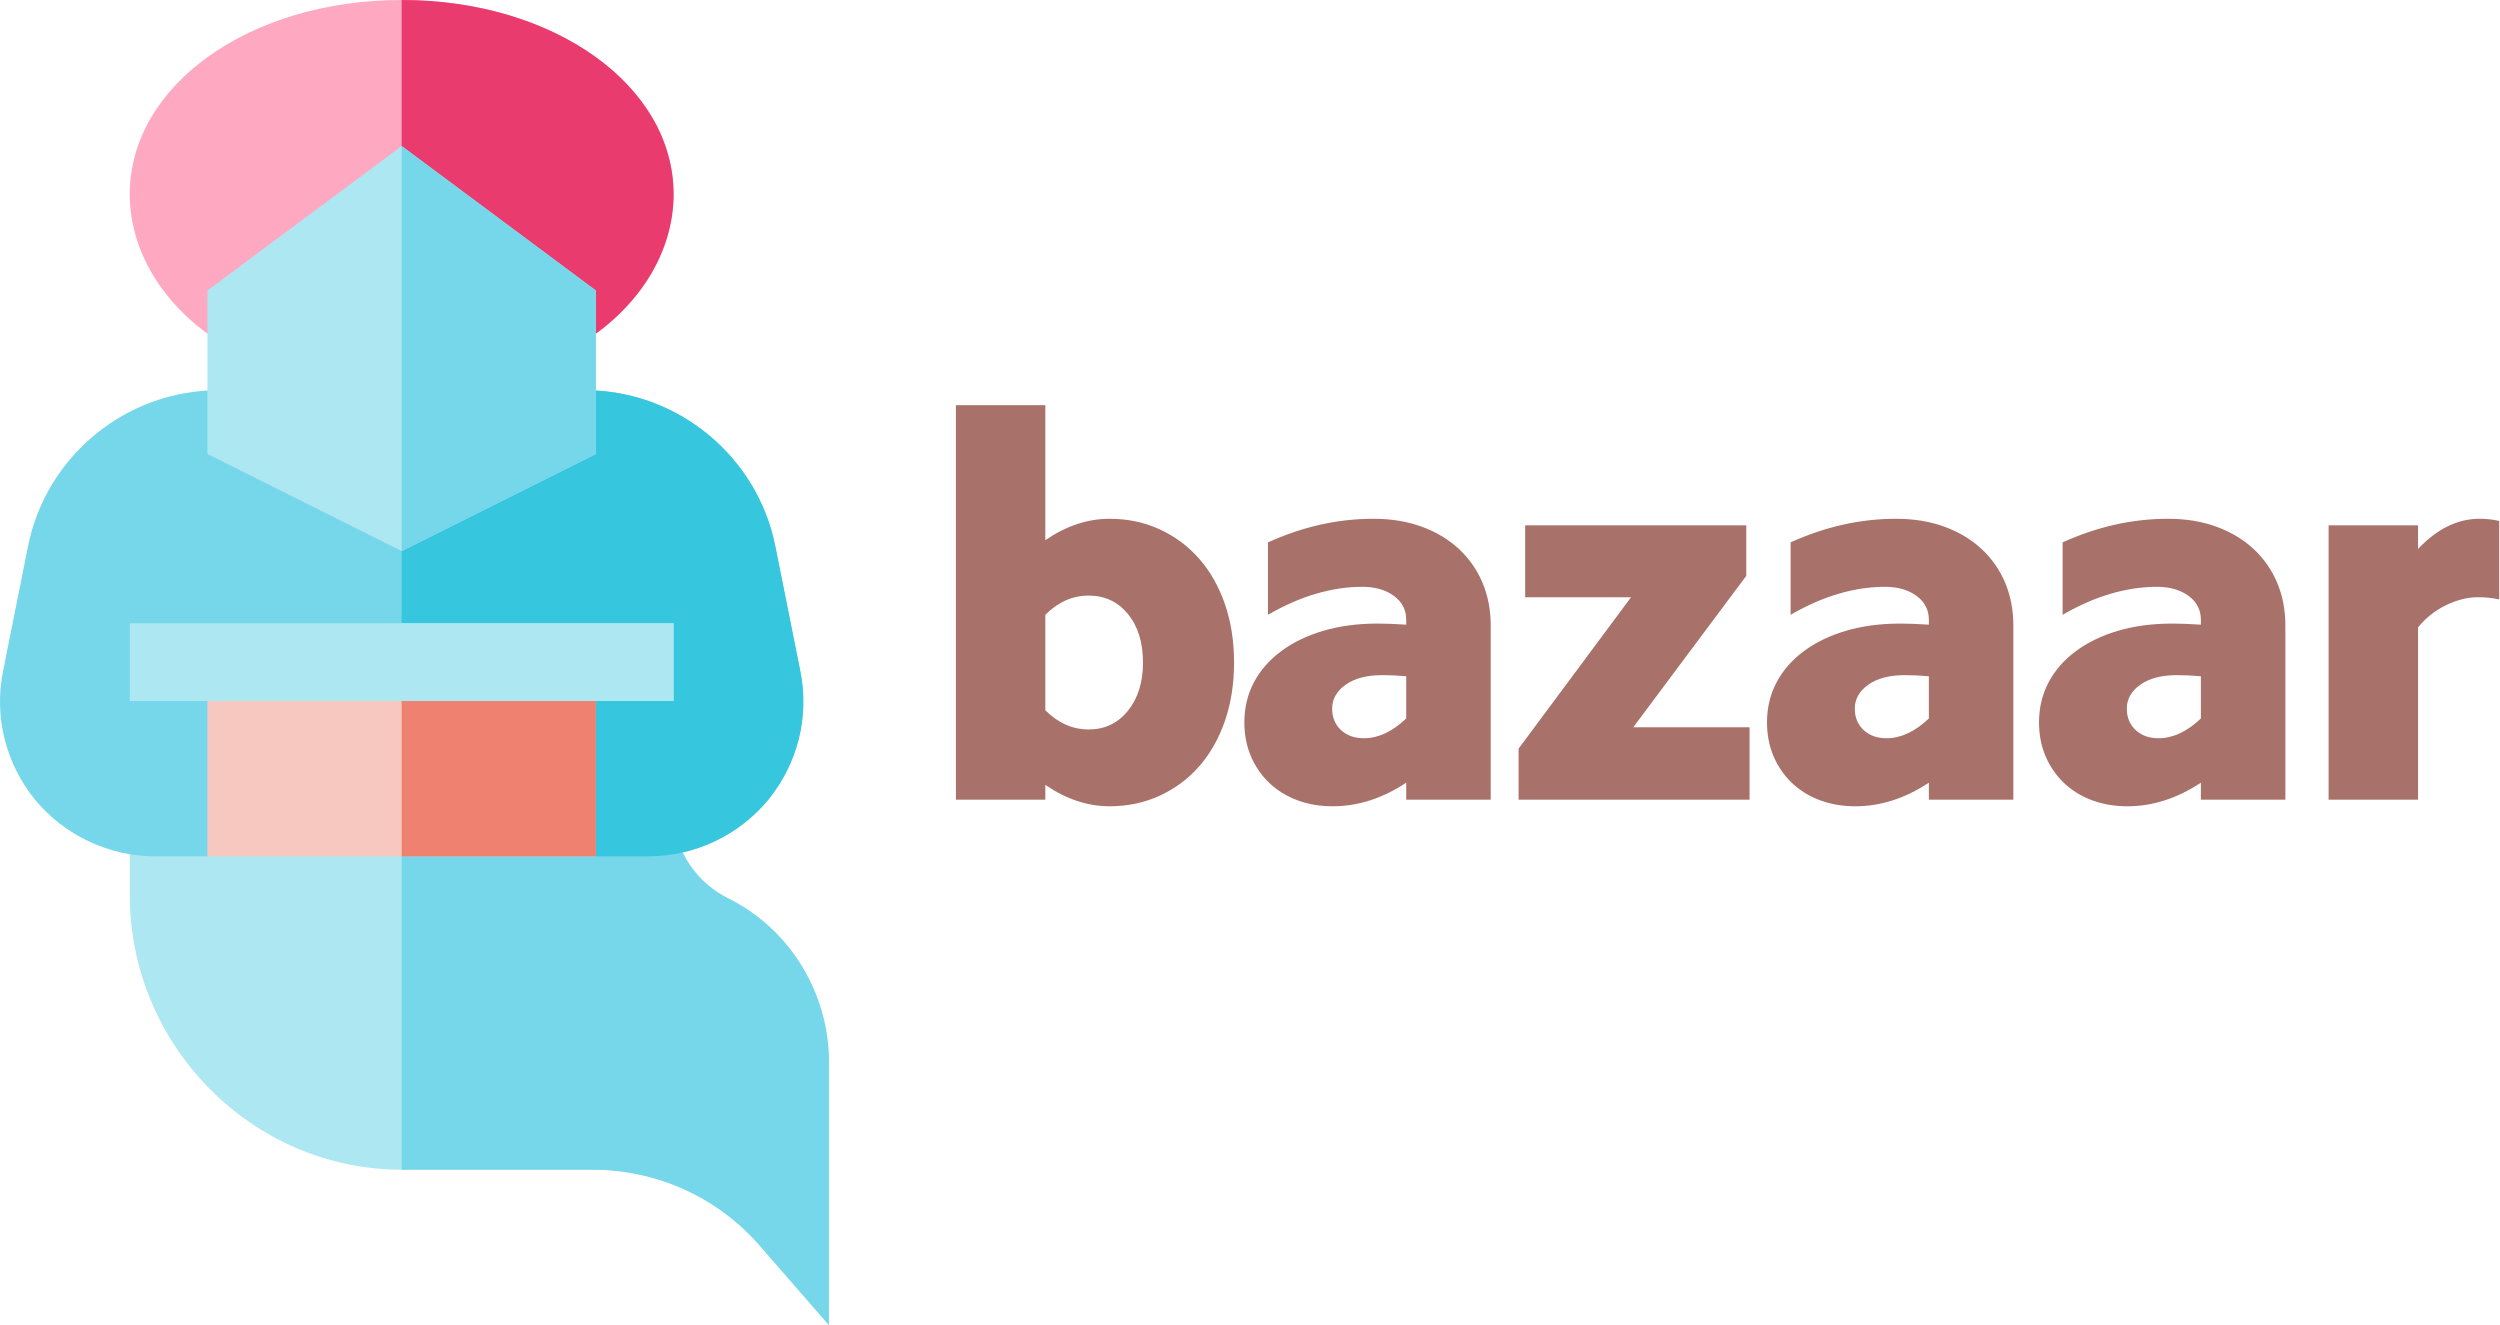 <svg xmlns="http://www.w3.org/2000/svg" width="966" height="512" viewBox="0 0 966 512">
  <g fill="none" fill-rule="evenodd">
    <path fill="#ADE7F2" d="M320.301,410.539 L320.301,512 L293.887,481.684 C277.676,462.77 253.961,451.965 229.047,451.965 L155.203,451.965 C97.27,451.965 50.145,403.836 50.145,345.902 L50.145,315.887 L260.266,315.887 C261.168,329.691 269.57,341.398 281.879,347.402 C305.594,359.41 320.301,384.125 320.301,410.539 Z"/>
    <path fill="#75D7E9" d="M320.301,410.539 L320.301,512 L293.887,481.684 C277.676,462.77 253.961,451.965 229.047,451.965 L155.203,451.965 L155.203,315.887 L260.266,315.887 C261.168,329.691 269.57,341.398 281.879,347.402 C305.594,359.41 320.301,384.125 320.301,410.539 Z"/>
    <path fill="#75D7E9" d="M296.887,308.98 C285.48,322.789 268.371,330.895 250.359,330.895 L230.25,330.895 L200.23,300.875 L110.18,300.875 L80.16,330.895 L60.051,330.895 C42.039,330.895 24.93,322.789 13.523,308.98 C2.117,294.871 -2.387,276.863 1.215,259.152 L10.82,211.125 C17.723,176.301 48.641,150.789 84.363,150.789 L226.043,150.789 C261.766,150.789 292.684,176.301 299.59,211.125 L309.195,259.152 C312.797,276.863 308.293,294.871 296.887,308.98 Z"/>
    <path fill="#36C7DF" d="M296.887,308.98 C285.48,322.789 268.371,330.895 250.359,330.895 L230.25,330.895 L200.23,300.875 L155.203,300.875 L155.203,150.789 L226.047,150.789 C261.766,150.789 292.688,176.301 299.59,211.121 L309.195,259.148 C312.797,276.863 308.293,294.871 296.887,308.98 Z"/>
    <path fill="#FFA8C2" d="M155.203,0 C96.367,0 50.145,33.02 50.145,75.043 C50.145,97.559 63.652,119.57 87.363,133.676 L96.07,138.781 L155.203,93.656 L214.34,138.781 L223.043,133.68 C246.758,119.57 260.266,97.559 260.266,75.047 C260.266,33.02 214.039,0 155.203,0 Z"/>
    <path fill="#EA3B6F" d="M214.34,138.781 L155.203,93.656 L155.203,0 C214.039,0 260.266,33.02 260.266,75.043 C260.266,97.559 246.758,119.57 223.043,133.676 L214.34,138.781 Z"/>
    <polygon fill="#ADE7F2" points="155.203 56.434 80.16 112.266 80.16 175.402 155.203 212.926 230.25 175.402 230.25 112.266"/>
    <polygon fill="#75D7E9" points="230.25 175.402 155.203 212.926 155.203 56.434 230.25 112.266"/>
    <polygon fill="#F7C8BF" points="80.16 255.852 230.25 255.852 230.25 330.895 80.16 330.895"/>
    <polygon fill="#EE816F" points="155.203 255.852 230.25 255.852 230.25 330.895 155.203 330.895"/>
    <polygon fill="#ADE7F2" points="50.145 240.84 260.266 240.84 260.266 270.859 50.145 270.859"/>
    <polygon fill="#ADE7F2" points="155.203 240.84 260.266 240.84 260.266 270.859 155.203 270.859"/>
    <path fill="#A87169" d="M441.648,256 C441.648,248.227 439.705,241.973 435.818,237.238 C431.931,232.503 426.879,230.136 420.66,230.136 C414.441,230.136 408.859,232.609 403.912,237.556 L403.912,274.444 C408.859,279.391 414.441,281.864 420.66,281.864 C426.879,281.864 431.931,279.461 435.818,274.656 C439.705,269.851 441.648,263.632 441.648,256 Z M369.356,156.572 L403.912,156.572 L403.912,208.724 C411.968,203.212 420.236,200.456 428.716,200.456 C435.783,200.456 442.284,201.834 448.22,204.59 C454.156,207.346 459.244,211.162 463.484,216.038 C467.724,220.914 471.01,226.744 473.342,233.528 C475.674,240.312 476.84,247.803 476.84,256 C476.84,264.197 475.674,271.688 473.342,278.472 C471.01,285.256 467.724,291.086 463.484,295.962 C459.244,300.838 454.156,304.654 448.22,307.41 C442.284,310.166 435.783,311.544 428.716,311.544 C420.236,311.544 411.968,308.788 403.912,303.276 L403.912,309 L369.356,309 L369.356,156.572 Z M543.364,302.428 C534.177,308.505 524.708,311.544 514.956,311.544 C510.009,311.544 505.451,310.767 501.282,309.212 C497.113,307.657 493.509,305.431 490.47,302.534 C487.431,299.637 485.064,296.209 483.368,292.252 C481.672,288.295 480.824,283.913 480.824,279.108 C480.824,273.455 482.061,268.296 484.534,263.632 C487.007,258.968 490.541,254.94 495.134,251.548 C499.727,248.156 505.169,245.541 511.458,243.704 C517.747,241.867 524.708,240.948 532.34,240.948 C533.895,240.948 535.591,240.983 537.428,241.054 C539.265,241.125 541.244,241.231 543.364,241.372 L543.364,239.464 C543.364,235.648 541.774,232.574 538.594,230.242 C535.414,227.91 531.351,226.744 526.404,226.744 C520.609,226.744 514.673,227.627 508.596,229.394 C502.519,231.161 496.3,233.881 489.94,237.556 L489.94,209.572 C503.367,203.495 516.935,200.456 530.644,200.456 C537.569,200.456 543.823,201.481 549.406,203.53 C554.989,205.579 559.759,208.441 563.716,212.116 C567.673,215.791 570.712,220.137 572.832,225.154 C574.952,230.171 576.012,235.719 576.012,241.796 L576.012,309 L543.364,309 L543.364,302.428 Z M514.744,273.808 C514.744,277.2 515.875,279.956 518.136,282.076 C520.397,284.196 523.365,285.256 527.04,285.256 C532.552,285.256 537.993,282.712 543.364,277.624 L543.364,261.3 C541.809,261.159 540.255,261.053 538.7,260.982 C537.145,260.911 535.591,260.876 534.036,260.876 C528.1,260.876 523.401,262.113 519.938,264.586 C516.475,267.059 514.744,270.133 514.744,273.808 Z M586.78,289.284 L630.24,230.772 L589.324,230.772 L589.324,203 L674.76,203 L674.76,222.504 L631.088,281.016 L676.032,281.016 L676.032,309 L586.78,309 L586.78,289.284 Z M745.312,302.428 C736.125,308.505 726.656,311.544 716.904,311.544 C711.957,311.544 707.399,310.767 703.23,309.212 C699.061,307.657 695.457,305.431 692.418,302.534 C689.379,299.637 687.012,296.209 685.316,292.252 C683.62,288.295 682.772,283.913 682.772,279.108 C682.772,273.455 684.009,268.296 686.482,263.632 C688.955,258.968 692.489,254.94 697.082,251.548 C701.675,248.156 707.117,245.541 713.406,243.704 C719.695,241.867 726.656,240.948 734.288,240.948 C735.843,240.948 737.539,240.983 739.376,241.054 C741.213,241.125 743.192,241.231 745.312,241.372 L745.312,239.464 C745.312,235.648 743.722,232.574 740.542,230.242 C737.362,227.91 733.299,226.744 728.352,226.744 C722.557,226.744 716.621,227.627 710.544,229.394 C704.467,231.161 698.248,233.881 691.888,237.556 L691.888,209.572 C705.315,203.495 718.883,200.456 732.592,200.456 C739.517,200.456 745.771,201.481 751.354,203.53 C756.937,205.579 761.707,208.441 765.664,212.116 C769.621,215.791 772.66,220.137 774.78,225.154 C776.9,230.171 777.96,235.719 777.96,241.796 L777.96,309 L745.312,309 L745.312,302.428 Z M716.692,273.808 C716.692,277.2 717.823,279.956 720.084,282.076 C722.345,284.196 725.313,285.256 728.988,285.256 C734.5,285.256 739.941,282.712 745.312,277.624 L745.312,261.3 C743.757,261.159 742.203,261.053 740.648,260.982 C739.093,260.911 737.539,260.876 735.984,260.876 C730.048,260.876 725.349,262.113 721.886,264.586 C718.423,267.059 716.692,270.133 716.692,273.808 Z M850.42,302.428 C841.233,308.505 831.764,311.544 822.012,311.544 C817.065,311.544 812.507,310.767 808.338,309.212 C804.169,307.657 800.565,305.431 797.526,302.534 C794.487,299.637 792.12,296.209 790.424,292.252 C788.728,288.295 787.88,283.913 787.88,279.108 C787.88,273.455 789.117,268.296 791.59,263.632 C794.063,258.968 797.597,254.94 802.19,251.548 C806.783,248.156 812.225,245.541 818.514,243.704 C824.803,241.867 831.764,240.948 839.396,240.948 C840.951,240.948 842.647,240.983 844.484,241.054 C846.321,241.125 848.3,241.231 850.42,241.372 L850.42,239.464 C850.42,235.648 848.83,232.574 845.65,230.242 C842.47,227.91 838.407,226.744 833.46,226.744 C827.665,226.744 821.729,227.627 815.652,229.394 C809.575,231.161 803.356,233.881 796.996,237.556 L796.996,209.572 C810.423,203.495 823.991,200.456 837.7,200.456 C844.625,200.456 850.879,201.481 856.462,203.53 C862.045,205.579 866.815,208.441 870.772,212.116 C874.729,215.791 877.768,220.137 879.888,225.154 C882.008,230.171 883.068,235.719 883.068,241.796 L883.068,309 L850.42,309 L850.42,302.428 Z M821.8,273.808 C821.8,277.2 822.931,279.956 825.192,282.076 C827.453,284.196 830.421,285.256 834.096,285.256 C839.608,285.256 845.049,282.712 850.42,277.624 L850.42,261.3 C848.865,261.159 847.311,261.053 845.756,260.982 C844.201,260.911 842.647,260.876 841.092,260.876 C835.156,260.876 830.457,262.113 826.994,264.586 C823.531,267.059 821.8,270.133 821.8,273.808 Z M899.772,203 L934.328,203 L934.328,212.116 C941.677,204.343 949.592,200.456 958.072,200.456 C959.344,200.456 960.651,200.527 961.994,200.668 C963.337,200.809 964.573,201.021 965.704,201.304 L965.704,231.62 C964.432,231.337 963.125,231.125 961.782,230.984 C960.439,230.843 958.991,230.772 957.436,230.772 C953.479,230.772 949.38,231.797 945.14,233.846 C940.9,235.895 937.296,238.757 934.328,242.432 L934.328,309 L899.772,309 L899.772,203 Z"/>
  </g>
</svg>
